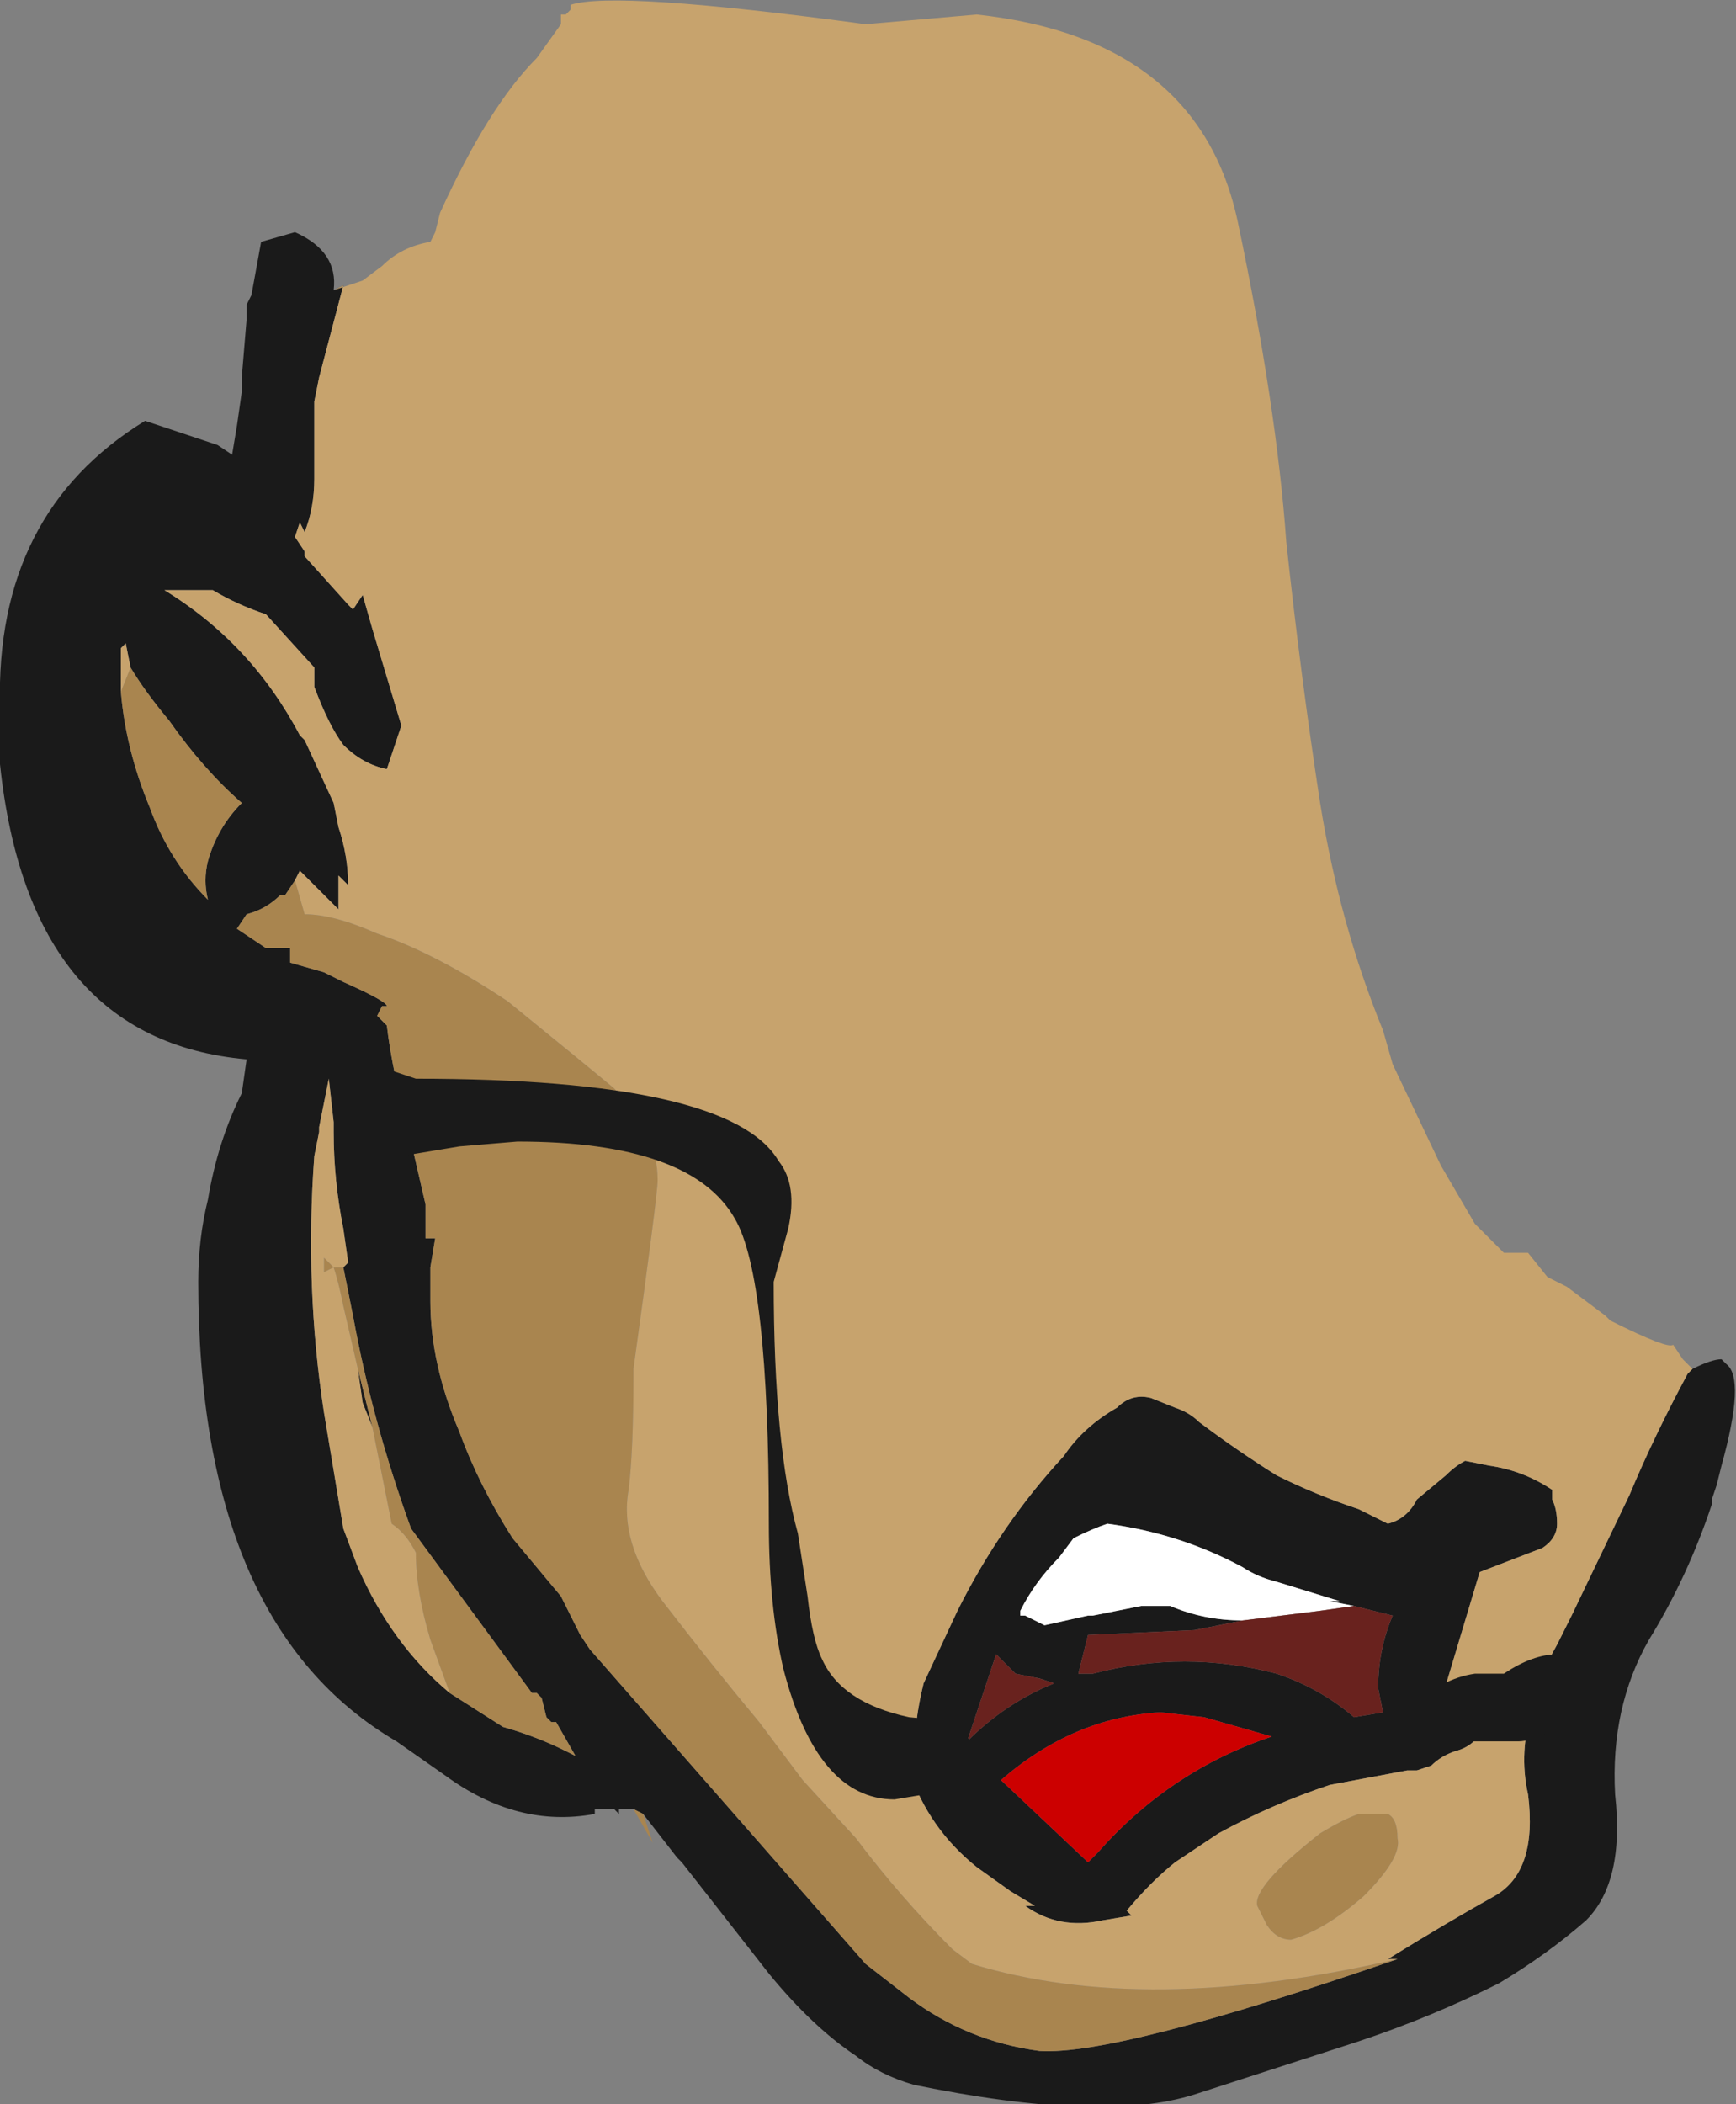 <?xml version="1.0" encoding="UTF-8" standalone="no"?>
<svg xmlns:ffdec="https://www.free-decompiler.com/flash" xmlns:xlink="http://www.w3.org/1999/xlink" ffdec:objectType="frame" height="152.25px" width="125.65px" xmlns="http://www.w3.org/2000/svg">
  <rect width="100%" height="100%" fill="#808080" stroke="none"/>
  <g transform="matrix(1.0, 0.0, 0.0, 1.0, 70.35, 61.95)">
    <use ffdec:characterId="20" height="21.75" transform="matrix(7.0, 0.0, 0.0, 7.0, -70.35, -61.95)" width="17.95" xlink:href="#shape0"/>
  </g>
  <defs>
    <g id="shape0" transform="matrix(1.0, 0.0, 0.0, 1.0, 10.05, 8.85)">
      <path d="M7.45 5.3 Q7.65 5.2 7.75 5.2 L7.8 5.25 Q8.0 5.4 7.75 6.3 L7.7 6.5 7.65 6.65 7.65 6.7 Q7.4 7.45 7.0 8.1 6.6 8.8 6.65 9.7 6.75 10.6 6.35 11.0 5.95 11.35 5.45 11.65 4.75 12.0 4.0 12.25 L2.3 12.8 Q1.35 13.1 -0.6 12.7 -0.95 12.6 -1.2 12.4 -1.65 12.1 -2.1 11.55 L-3.0 10.4 -3.05 10.35 -3.4 9.9 -3.5 9.85 -3.65 9.85 -3.65 9.9 -3.7 9.85 -3.9 9.85 -3.9 9.9 Q-4.7 10.05 -5.45 9.5 L-5.95 9.15 Q-8.0 7.95 -8.0 4.4 -8.0 3.95 -7.9 3.55 -7.8 2.95 -7.55 2.45 L-7.5 2.1 Q-9.75 1.9 -10.05 -0.95 L-10.05 -1.55 Q-10.1 -3.55 -8.55 -4.5 L-7.8 -4.25 -7.65 -4.15 -7.6 -4.45 -7.55 -4.8 -7.55 -4.95 -7.5 -5.55 -7.5 -5.7 -7.45 -5.8 -7.35 -6.35 -7.0 -6.45 Q-6.55 -6.25 -6.6 -5.85 L-6.5 -5.9 -6.75 -4.95 -6.8 -4.7 -6.8 -3.9 Q-6.8 -3.6 -6.9 -3.35 L-6.95 -3.45 -7.0 -3.3 -6.9 -3.15 -6.9 -3.1 -6.45 -2.6 -6.4 -2.55 -6.3 -2.7 -6.2 -2.35 -5.9 -1.35 -6.05 -0.9 Q-6.3 -0.95 -6.5 -1.15 -6.65 -1.35 -6.8 -1.75 L-6.8 -1.95 -7.3 -2.5 Q-7.6 -2.6 -7.85 -2.75 L-8.35 -2.75 Q-7.45 -2.2 -6.95 -1.25 L-6.9 -1.2 -6.6 -0.55 -6.55 -0.3 Q-6.45 0.0 -6.45 0.3 -6.5 0.25 -6.55 0.2 L-6.55 0.55 -6.95 0.15 -7.0 0.25 -7.1 0.4 -7.15 0.4 Q-7.3 0.55 -7.5 0.6 L-7.6 0.75 -7.3 0.95 -7.05 0.95 -7.05 1.1 -6.7 1.2 -6.5 1.3 Q-6.05 1.5 -6.05 1.55 L-6.1 1.55 -6.15 1.65 -6.05 1.75 Q-6.0 2.2 -5.8 2.95 L-5.65 3.6 -5.65 3.95 -5.55 3.95 -5.6 4.25 -5.6 4.6 Q-5.6 5.25 -5.3 5.95 -5.1 6.5 -4.75 7.05 L-4.25 7.65 -4.05 8.05 -3.95 8.2 -1.1 11.45 -0.65 11.8 Q-0.05 12.25 0.7 12.35 1.5 12.4 4.4 11.4 L4.3 11.4 Q4.95 11.0 5.4 10.75 5.85 10.5 5.75 9.7 5.65 9.25 5.8 8.8 5.85 8.5 6.05 8.15 L6.2 7.85 6.8 6.6 Q7.05 6.0 7.4 5.35 L7.45 5.3 M-4.15 -8.75 L-4.15 -8.8 -4.15 -8.75 M-8.7 -1.95 L-8.75 -2.2 -8.8 -2.15 -8.8 -1.7 Q-8.75 -1.1 -8.5 -0.5 -8.3 0.05 -7.9 0.45 -7.95 0.25 -7.9 0.05 -7.8 -0.3 -7.55 -0.55 -7.95 -0.9 -8.3 -1.4 -8.55 -1.7 -8.7 -1.95 M-6.5 4.25 L-6.45 4.2 -6.5 3.85 Q-6.6 3.35 -6.6 2.85 L-6.6 2.75 -6.65 2.3 -6.75 2.8 -6.75 2.85 -6.8 3.1 Q-6.9 4.45 -6.7 5.75 L-6.5 6.95 -6.35 7.35 Q-6.0 8.15 -5.4 8.65 L-4.85 9.0 Q-4.5 9.1 -4.2 9.25 L-4.1 9.3 -4.3 8.95 -4.35 8.95 -4.4 8.9 -4.45 8.7 -4.5 8.65 -4.55 8.65 -5.8 6.95 Q-6.2 5.85 -6.4 4.75 L-6.5 4.25 M-6.2 5.9 L-6.3 5.65 -6.35 5.3 -6.2 5.9 M-7.1 3.05 L-7.1 3.05 M-0.6 9.35 Q-0.6 8.95 -0.5 8.55 L-0.15 7.8 Q0.3 6.9 0.95 6.2 1.15 5.9 1.5 5.7 1.65 5.55 1.85 5.6 L2.1 5.7 Q2.25 5.75 2.35 5.85 2.75 6.15 3.15 6.4 3.55 6.6 4.0 6.75 L4.3 6.9 Q4.5 6.85 4.6 6.65 L4.9 6.4 Q5.0 6.3 5.1 6.25 L5.35 6.3 Q5.7 6.35 6.0 6.55 L6.0 6.65 Q6.05 6.75 6.05 6.9 6.05 7.05 5.9 7.15 L5.25 7.4 4.8 8.9 5.3 9.0 Q5.2 9.2 5.0 9.25 4.85 9.3 4.75 9.4 L4.6 9.45 4.5 9.45 3.7 9.6 Q3.1 9.8 2.55 10.1 L2.1 10.4 Q1.85 10.6 1.6 10.9 L1.65 10.95 1.35 11.0 Q0.9 11.1 0.55 10.85 L0.65 10.85 0.4 10.7 0.05 10.45 Q-0.45 10.05 -0.65 9.45 L-0.6 9.35 M3.95 7.75 L3.7 7.7 3.8 7.7 3.15 7.5 Q2.95 7.45 2.8 7.35 2.15 7.0 1.4 6.9 1.25 6.95 1.05 7.05 L0.9 7.25 Q0.65 7.5 0.5 7.8 L0.5 7.85 0.55 7.85 0.75 7.95 1.2 7.85 1.25 7.85 1.75 7.75 2.05 7.75 Q2.4 7.9 2.8 7.9 L2.3 8.0 1.2 8.05 1.1 8.45 1.25 8.45 Q2.2 8.2 3.15 8.45 3.6 8.6 3.95 8.9 L4.25 8.85 4.2 8.6 Q4.2 8.2 4.35 7.85 L3.95 7.75 M0.25 8.25 L-0.05 9.15 Q0.35 8.75 0.85 8.55 L0.7 8.5 0.45 8.45 Q0.35 8.35 0.25 8.25 M0.3 9.55 L1.2 10.4 1.3 10.3 Q2.05 9.45 3.1 9.1 L2.4 8.9 1.95 8.85 Q1.05 8.9 0.3 9.55" fill="#1a1a1a" fill-rule="evenodd" stroke="none"/>
      <path d="M-3.4 9.9 L-3.3 10.2 -3.5 9.85 -3.4 9.9 M-7.0 0.25 L-6.9 0.6 Q-6.6 0.6 -6.15 0.8 -5.55 1.0 -4.8 1.5 -4.0 2.15 -3.7 2.4 -3.25 2.85 -3.25 3.35 -3.25 3.5 -3.5 5.3 L-3.5 5.35 Q-3.5 6.15 -3.55 6.55 -3.65 7.1 -3.2 7.7 -2.7 8.35 -2.2 8.95 L-1.75 9.55 -1.2 10.15 Q-0.75 10.75 -0.2 11.3 L0.0 11.45 Q1.8 12.0 4.4 11.4 1.5 12.4 0.7 12.35 -0.05 12.25 -0.65 11.8 L-1.1 11.45 -3.95 8.2 -4.05 8.05 -4.25 7.65 -4.75 7.05 Q-5.1 6.5 -5.3 5.95 -5.6 5.25 -5.6 4.6 L-5.6 4.25 -5.55 3.95 -5.65 3.95 -5.65 3.6 -5.8 2.95 Q-6.0 2.2 -6.05 1.75 L-6.15 1.65 -6.1 1.55 -6.05 1.55 Q-6.05 1.5 -6.5 1.3 L-6.7 1.2 -7.05 1.1 -7.05 0.95 -7.3 0.95 -7.6 0.75 -7.5 0.6 Q-7.3 0.55 -7.15 0.4 L-7.1 0.4 -7.0 0.25 M-8.8 -1.7 L-8.7 -1.95 Q-8.55 -1.7 -8.3 -1.4 -7.95 -0.9 -7.55 -0.55 -7.8 -0.3 -7.9 0.05 -7.95 0.25 -7.9 0.45 -8.3 0.05 -8.5 -0.5 -8.75 -1.1 -8.8 -1.7 M-5.4 8.65 L-5.6 8.1 Q-5.75 7.6 -5.75 7.2 -5.85 7.0 -6.0 6.9 L-6.2 5.9 -6.35 5.3 -6.5 4.65 Q-6.55 4.4 -6.6 4.25 L-6.7 4.3 -6.7 4.15 -6.6 4.25 -6.5 4.25 -6.4 4.75 Q-6.2 5.85 -5.8 6.95 L-4.55 8.65 -4.5 8.65 -4.45 8.7 -4.4 8.9 -4.35 8.95 -4.3 8.95 -4.1 9.3 -4.2 9.25 Q-4.5 9.1 -4.85 9.0 L-5.4 8.65 M4.0 9.9 L4.3 9.9 Q4.4 9.95 4.4 10.15 4.45 10.35 4.05 10.75 3.65 11.1 3.3 11.2 3.15 11.2 3.05 11.05 L2.95 10.85 Q2.9 10.65 3.6 10.1 3.85 9.95 4.0 9.9" fill="#a9854f" fill-rule="evenodd" stroke="none"/>
      <path d="M1.2 7.85 L0.75 7.95 0.55 7.85 0.5 7.85 0.5 7.8 Q0.65 7.5 0.9 7.25 L1.05 7.05 Q1.25 6.95 1.4 6.9 2.15 7.0 2.8 7.35 2.95 7.45 3.15 7.5 L3.8 7.7 3.7 7.7 3.95 7.75 3.6 7.8 2.8 7.9 Q2.4 7.9 2.05 7.75 L1.75 7.75 1.25 7.85 1.2 7.85" fill="#ffffff" fill-rule="evenodd" stroke="none"/>
      <path d="M3.95 7.75 L4.35 7.85 Q4.2 8.2 4.2 8.6 L4.25 8.85 3.95 8.9 Q3.6 8.6 3.15 8.45 2.2 8.2 1.25 8.45 L1.1 8.45 1.2 8.05 2.3 8.0 2.8 7.9 3.6 7.8 3.95 7.75 M1.25 7.85 L1.2 7.85 1.25 7.85 M0.25 8.25 Q0.35 8.35 0.45 8.45 L0.7 8.5 0.85 8.55 Q0.35 8.75 -0.05 9.15 L0.25 8.25" fill="#69221e" fill-rule="evenodd" stroke="none"/>
      <path d="M0.3 9.55 Q1.05 8.9 1.95 8.85 L2.4 8.9 3.1 9.1 Q2.05 9.45 1.3 10.3 L1.2 10.4 0.3 9.55" fill="#cc0000" fill-rule="evenodd" stroke="none"/>
      <path d="M-4.15 -8.8 Q-3.7 -8.95 -1.1 -8.6 L0.05 -8.7 Q2.35 -8.45 2.75 -6.55 3.15 -4.65 3.25 -3.25 3.4 -1.85 3.6 -0.55 3.8 0.7 4.25 1.8 L4.35 2.15 4.85 3.2 5.2 3.8 5.5 4.1 5.75 4.1 5.95 4.35 6.15 4.45 6.55 4.75 6.6 4.8 Q7.2 5.1 7.25 5.05 L7.35 5.2 7.45 5.3 7.4 5.35 Q7.05 6.0 6.8 6.6 L6.2 7.85 6.05 8.15 Q5.85 8.5 5.8 8.8 5.65 9.25 5.75 9.7 5.85 10.5 5.4 10.75 4.95 11.0 4.3 11.4 L4.4 11.4 Q1.8 12.0 0.0 11.45 L-0.2 11.3 Q-0.75 10.75 -1.2 10.15 L-1.75 9.55 -2.2 8.95 Q-2.7 8.35 -3.2 7.7 -3.65 7.1 -3.55 6.55 -3.5 6.15 -3.5 5.35 L-3.5 5.3 Q-3.25 3.5 -3.25 3.35 -3.25 2.85 -3.7 2.4 -4.0 2.15 -4.8 1.5 -5.55 1.0 -6.15 0.8 -6.6 0.6 -6.9 0.6 L-7.0 0.25 -6.95 0.15 -6.55 0.55 -6.55 0.2 Q-6.5 0.25 -6.45 0.3 -6.45 0.0 -6.55 -0.3 L-6.6 -0.55 -6.9 -1.2 -6.95 -1.25 Q-7.45 -2.2 -8.35 -2.75 L-7.85 -2.75 Q-7.6 -2.6 -7.3 -2.5 L-6.8 -1.95 -6.8 -1.75 Q-6.65 -1.35 -6.5 -1.15 -6.3 -0.95 -6.05 -0.9 L-5.9 -1.35 -6.2 -2.35 -6.3 -2.7 -6.4 -2.55 -6.45 -2.6 -6.9 -3.1 -6.9 -3.15 -7.0 -3.3 -6.95 -3.45 -6.9 -3.35 Q-6.8 -3.6 -6.8 -3.9 L-6.8 -4.7 -6.75 -4.95 -6.5 -5.9 -6.6 -5.85 -6.3 -5.95 -6.1 -6.1 Q-5.9 -6.3 -5.6 -6.35 L-5.55 -6.45 -5.5 -6.65 Q-5.0 -7.75 -4.5 -8.25 L-4.25 -8.6 -4.25 -8.7 -4.2 -8.7 -4.15 -8.75 -4.15 -8.8 M-8.7 -1.95 L-8.8 -1.7 -8.8 -2.15 -8.75 -2.2 -8.7 -1.95 M-5.4 8.65 Q-6.0 8.15 -6.35 7.35 L-6.5 6.95 -6.7 5.75 Q-6.9 4.45 -6.8 3.1 L-6.75 2.85 -6.75 2.8 -6.65 2.3 -6.6 2.75 -6.6 2.85 Q-6.6 3.35 -6.5 3.85 L-6.45 4.2 -6.5 4.25 -6.6 4.25 -6.7 4.15 -6.7 4.3 -6.6 4.25 Q-6.55 4.4 -6.5 4.65 L-6.35 5.3 -6.3 5.65 -6.2 5.9 -6.0 6.9 Q-5.85 7.0 -5.75 7.2 -5.75 7.6 -5.6 8.1 L-5.4 8.65 M-7.1 3.05 L-7.1 3.05 M-0.6 9.35 L-0.65 9.45 Q-0.45 10.05 0.05 10.45 L0.4 10.7 0.65 10.85 0.55 10.85 Q0.9 11.1 1.35 11.0 L1.65 10.95 1.6 10.9 Q1.85 10.6 2.1 10.4 L2.55 10.1 Q3.1 9.8 3.7 9.6 L4.5 9.45 4.6 9.45 4.75 9.4 Q4.85 9.3 5.0 9.25 5.2 9.2 5.3 9.0 L4.8 8.9 5.25 7.4 5.9 7.15 Q6.05 7.05 6.05 6.9 6.05 6.75 6.0 6.65 L6.0 6.55 Q5.7 6.35 5.35 6.3 L5.1 6.25 Q5.0 6.3 4.9 6.4 L4.6 6.65 Q4.5 6.85 4.3 6.9 L4.0 6.75 Q3.55 6.6 3.15 6.4 2.75 6.15 2.35 5.85 2.25 5.75 2.1 5.7 L1.85 5.6 Q1.65 5.55 1.5 5.7 1.15 5.9 0.95 6.2 0.3 6.9 -0.15 7.8 L-0.5 8.55 Q-0.6 8.95 -0.6 9.35 M4.0 9.9 Q3.85 9.95 3.6 10.1 2.9 10.65 2.95 10.85 L3.05 11.05 Q3.15 11.2 3.3 11.2 3.65 11.1 4.05 10.75 4.45 10.35 4.4 10.15 4.4 9.95 4.3 9.9 L4.0 9.9" fill="#c7a36d" fill-rule="evenodd" stroke="none"/>
      <path d="M5.2 8.45 L5.5 8.45 Q5.8 8.25 6.05 8.25 6.4 8.15 6.75 7.7 L6.95 7.55 6.8 7.85 Q6.55 8.4 6.55 8.7 5.9 9.15 5.65 9.15 L5.1 9.15 5.1 9.1 5.05 9.0 4.95 9.0 Q4.8 9.0 4.7 8.95 L4.55 8.8 Q4.85 8.5 5.2 8.45 M-2.0 3.15 Q-1.8 3.4 -1.9 3.85 L-2.05 4.4 Q-2.05 6.1 -1.8 7.0 L-1.7 7.65 Q-1.65 8.1 -1.55 8.3 -1.35 8.75 -0.65 8.9 0.0 8.95 0.0 9.25 0.0 9.55 -0.2 9.65 L-0.8 9.75 Q-1.6 9.75 -1.95 8.4 -2.1 7.75 -2.1 6.9 -2.1 4.35 -2.45 3.75 -2.9 2.95 -4.7 2.95 L-5.3 3.0 -5.9 3.1 Q-6.35 3.1 -6.4 2.75 L-6.35 2.2 -6.05 2.2 -5.75 2.3 Q-2.5 2.3 -2.0 3.15" fill="#1a1a1a" fill-rule="evenodd" stroke="none"/>
    </g>
  </defs>
</svg>
